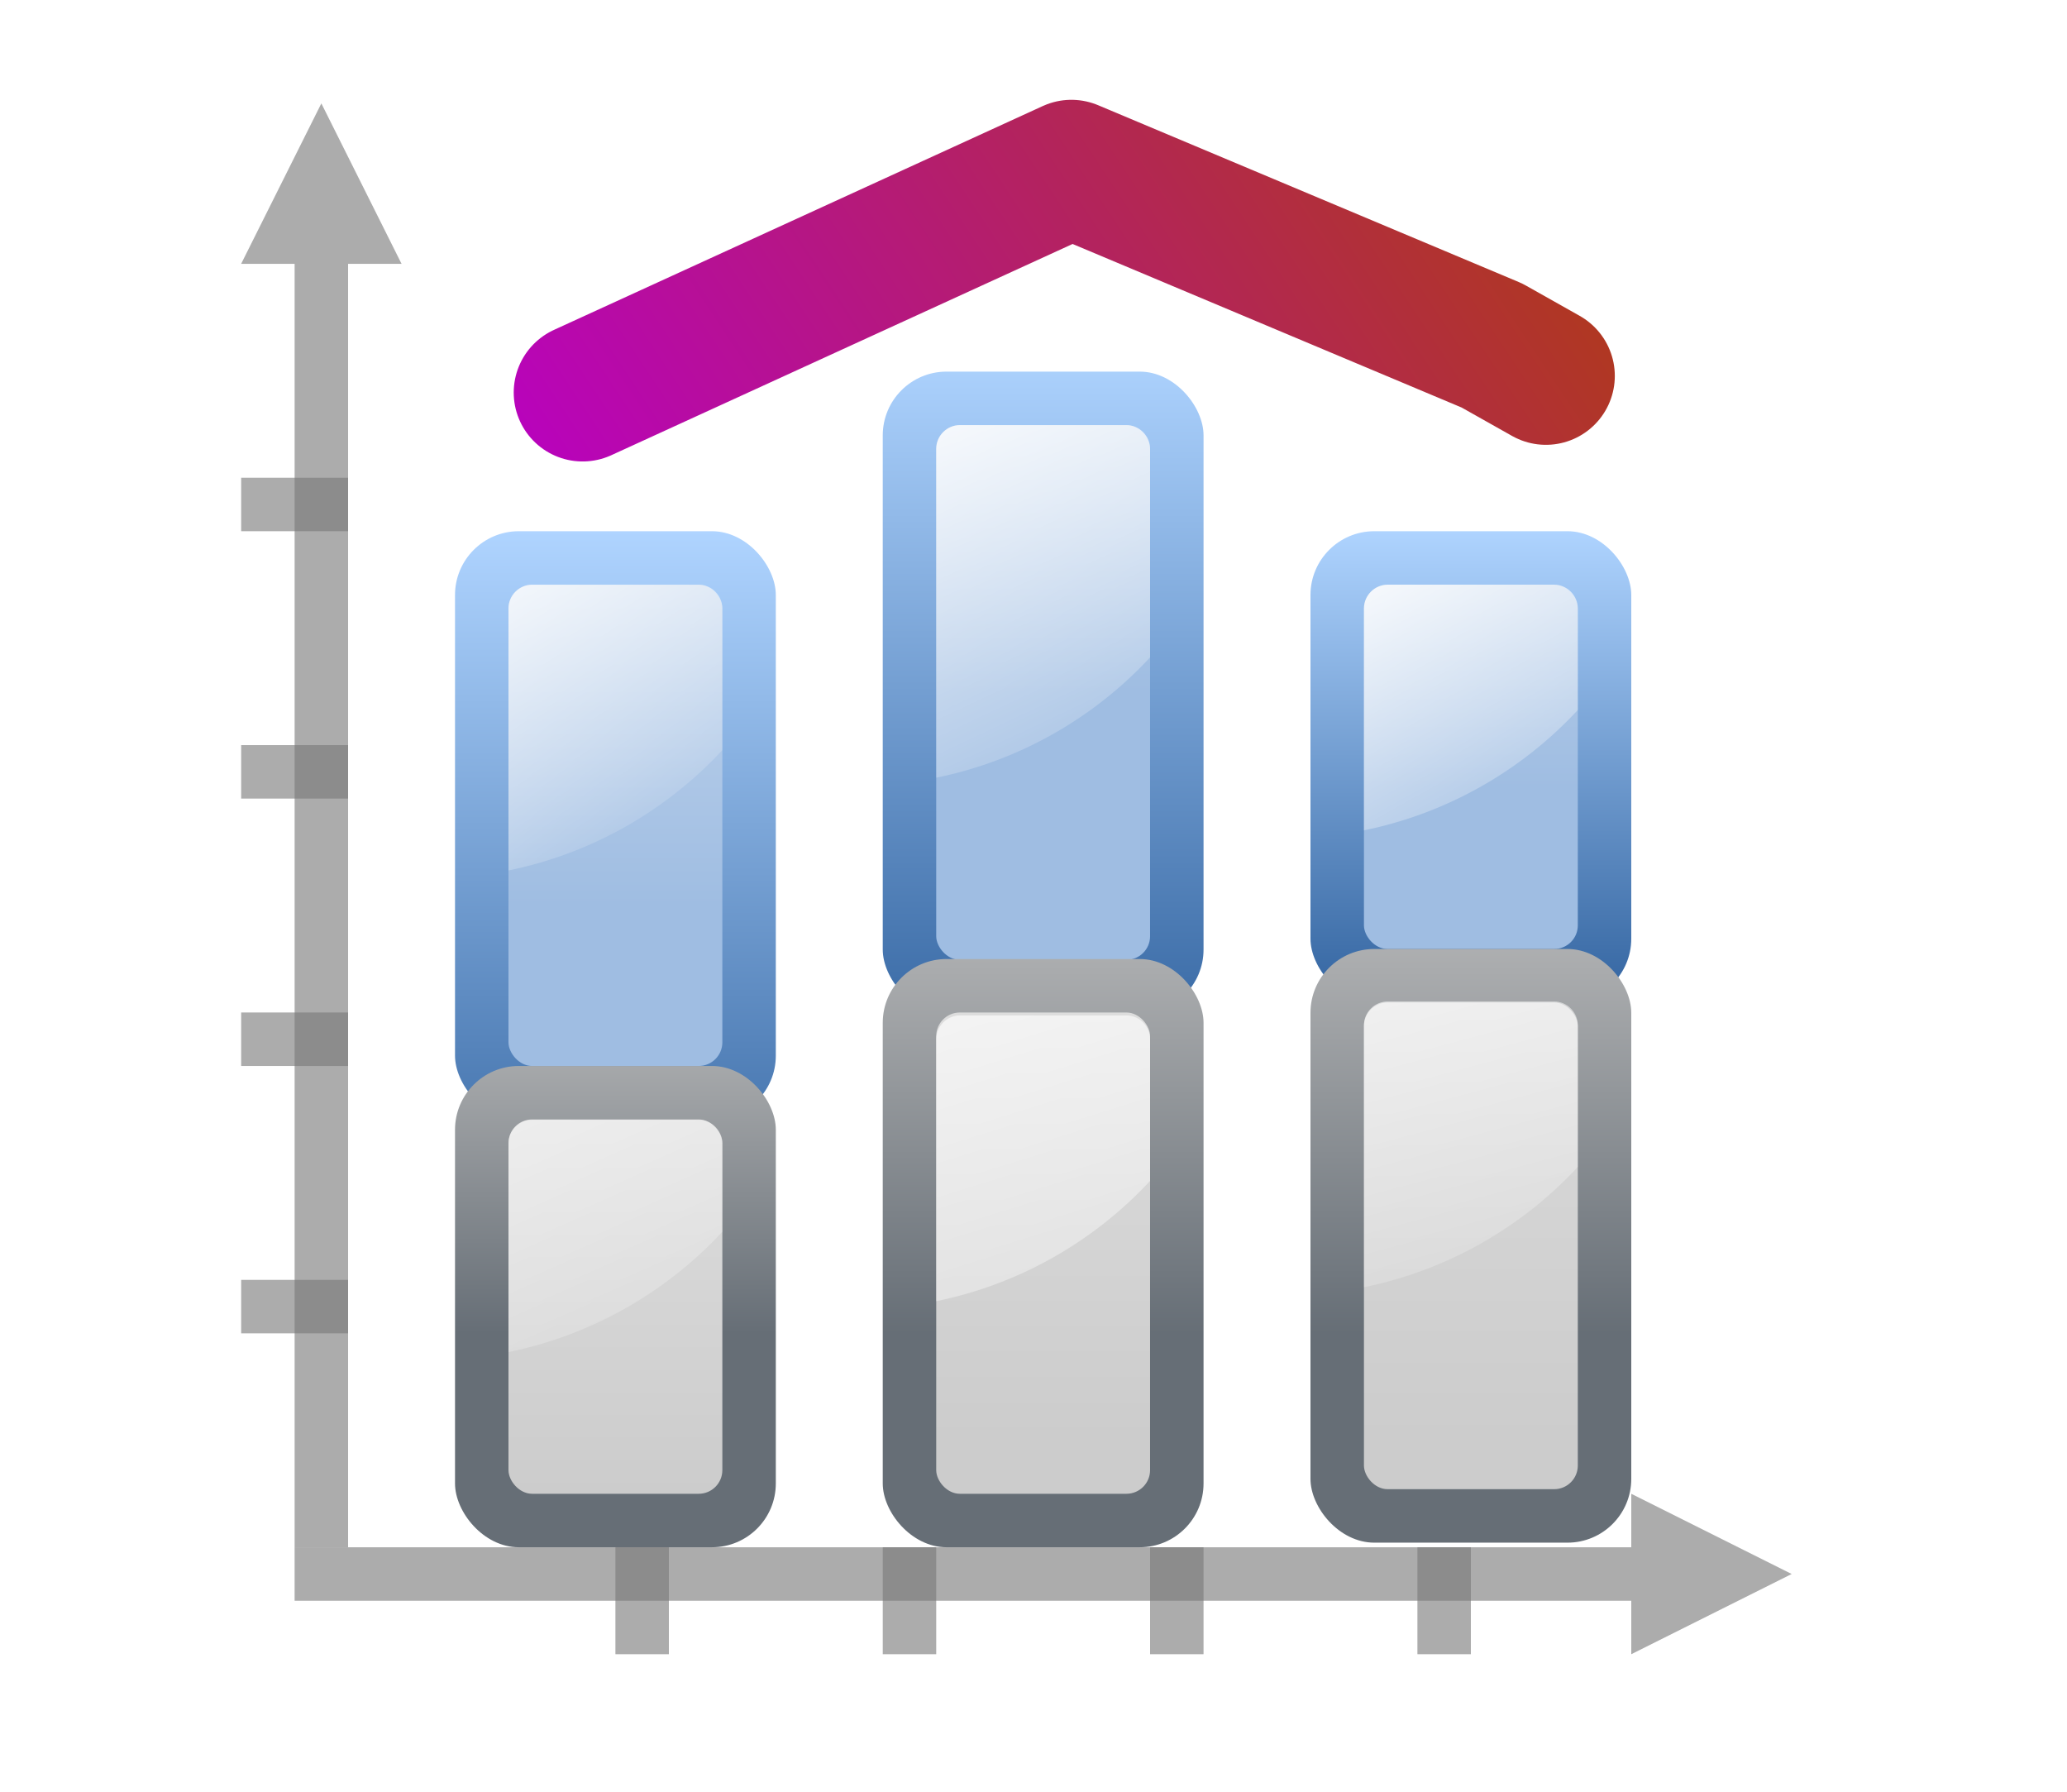 <svg height="52" viewBox="0 0 60 52" width="60" xmlns="http://www.w3.org/2000/svg" xmlns:xlink="http://www.w3.org/1999/xlink"><linearGradient id="a" gradientUnits="userSpaceOnUse" x1="31.804" x2="31.804" xlink:href="#b" y1="100" y2="40"/><linearGradient id="b" gradientUnits="userSpaceOnUse" x1="3.998" x2="47.999" y1="60" y2="60"><stop offset="0" stop-color="#245795"/><stop offset="1" stop-color="#afd4ff"/></linearGradient><linearGradient id="c" gradientUnits="userSpaceOnUse" x1="44" x2="44" xlink:href="#d" y1="68" y2="0"/><linearGradient id="d"><stop offset="0" stop-color="#9fbde2"/><stop offset="1" stop-color="#fff"/></linearGradient><linearGradient id="e" gradientUnits="userSpaceOnUse" x1="28" x2="44.466" xlink:href="#f" y1="34.447" y2="59.735"/><linearGradient id="f"><stop offset="0" stop-color="#fff"/><stop offset="1" stop-color="#fff" stop-opacity="0"/></linearGradient><linearGradient id="g" gradientUnits="userSpaceOnUse" x1="63.804" x2="63.804" xlink:href="#b" y1="86.125" y2="26.125"/><linearGradient id="h" gradientUnits="userSpaceOnUse" x1="76" x2="76" xlink:href="#d" y1="52.062" y2="-7.938"/><linearGradient id="i" gradientUnits="userSpaceOnUse" x1="52" x2="68" xlink:href="#f" y1="28.062" y2="62.093"/><linearGradient id="j" gradientUnits="userSpaceOnUse" x1="95.804" x2="95.804" xlink:href="#b" y1="79.34" y2="39.777"/><linearGradient id="k" gradientUnits="userSpaceOnUse" x1="108" x2="108" xlink:href="#d" y1="59.25" y2="-8.75"/><linearGradient id="l" gradientUnits="userSpaceOnUse" x1="94.271" x2="108" xlink:href="#f" y1="36.79" y2="61.449"/><linearGradient id="m" gradientUnits="userSpaceOnUse" x1="92" x2="92" xlink:href="#n" y1="64" y2="100"/><linearGradient id="n"><stop offset="0" stop-color="#bfbfbf"/><stop offset="1" stop-color="#666e76"/></linearGradient><linearGradient id="o" gradientUnits="userSpaceOnUse" x1="104" x2="104" xlink:href="#p" y1="108" y2="63.819"/><linearGradient id="p"><stop offset="0" stop-color="#ccc"/><stop offset="1" stop-color="#dfdfdf"/></linearGradient><linearGradient id="q" gradientUnits="userSpaceOnUse" x1="90.958" x2="104.766" xlink:href="#f" y1="52.268" y2="103.802"/><linearGradient id="r" gradientUnits="userSpaceOnUse" x1="60" x2="60" xlink:href="#n" y1="64" y2="100"/><linearGradient id="s" gradientUnits="userSpaceOnUse" x1="72" x2="72" xlink:href="#p" y1="108" y2="72"/><linearGradient id="t" gradientUnits="userSpaceOnUse" x1="56" x2="76.466" xlink:href="#f" y1="52" y2="117.954"/><linearGradient id="u" gradientUnits="userSpaceOnUse" x1="28" x2="28" xlink:href="#n" y1="72" y2="100"/><linearGradient id="v" gradientUnits="userSpaceOnUse" x1="40" x2="40" xlink:href="#p" y1="112" y2="80"/><linearGradient id="w" gradientUnits="userSpaceOnUse" x1="20" x2="44.466" xlink:href="#f" y1="52" y2="107.76"/><linearGradient id="x" gradientUnits="userSpaceOnUse" x1="17.445" x2="46.916" y1="18.777" y2="-.762"><stop offset="0" stop-color="#b900c4"/><stop offset="1" stop-color="#ae4300"/></linearGradient><path d="m0 0h60v52h-60z" fill="#fff"/><g transform="matrix(.388 0 0 .388 5.448 -.103)"><path d="m120 118-4-2-8-4v4h-100v4h100v4l8-4z" fill="#797979" opacity=".614"/><g fill="#787878" fill-opacity=".616"><path d="m4 96h8v4h-8z"/><path d="m4 76h8v4h-8z"/><path d="m4 56h8v4h-8z"/><path d="m4 36h8v4h-8z"/></g><path d="m10 8-2 4-4 8h4v96h4v-96h4l-4-8z" fill="#797979" opacity=".614"/><rect fill="url(#a)" height="44" rx="4.773" width="24" x="20" y="40"/><rect fill="url(#c)" height="36" rx="1.768" width="16" x="24" y="44"/><path d="m25.781 44c-.979 0-1.781.802-1.781 1.781v19.594c6.254-1.274 11.819-4.492 16-9v-10.594c0-.979-.802-1.781-1.781-1.781z" fill="url(#e)"/><rect fill="url(#g)" height="48" rx="4.773" width="24" x="52" y="28.062"/><rect fill="url(#h)" height="40" rx="1.768" width="16" x="56" y="32.062"/><path d="m57.781 32.062c-.979 0-1.781.802-1.781 1.781v24.594c6.254-1.274 11.819-4.492 16-9v-15.594c0-.979-.802-1.781-1.781-1.781z" fill="url(#i)"/><rect fill="url(#j)" height="35.25" rx="4.773" width="24" x="84" y="40"/><rect fill="url(#k)" height="27.25" rx="1.768" width="16" x="88" y="44"/><path d="m89.781 43.999c-.979 0-1.781.802-1.781 1.781v16.594c6.254-1.274 11.819-4.492 16-9v-7.594c0-.979-.802-1.781-1.781-1.781z" fill="url(#l)"/><rect fill="url(#m)" height="44.406" rx="4.773" width="24" x="84" y="71.25"/><rect fill="url(#o)" height="36.406" rx="1.768" width="16" x="88" y="75.25"/><path d="m89.781 75.175c-.979 0-1.781.802-1.781 1.781v19.594c6.254-1.274 11.819-4.492 16-9v-10.594c0-.979-.802-1.781-1.781-1.781z" fill="url(#q)"/><rect fill="url(#r)" height="44" rx="4.773" width="24" x="52" y="72"/><rect fill="url(#s)" height="36" rx="1.768" width="16" x="56" y="76"/><path d="m57.781 76.219c-.979 0-1.781.802-1.781 1.781v19.594c6.254-1.274 11.819-4.492 16-9v-10.594c0-.979-.802-1.781-1.781-1.781z" fill="url(#t)"/><g fill="#787878" fill-opacity=".616" transform="rotate(-90)"><path d="m-124 92h8v4h-8z"/><path d="m-124 72h8v4h-8z"/><path d="m-124 52h8v4h-8z"/><path d="m-124 32h8v4h-8z"/></g><rect fill="url(#u)" height="36" rx="4.773" width="24" x="20" y="80"/><rect fill="url(#v)" height="28" rx="1.768" width="16" x="24" y="84"/><path d="m25.781 84.025c-.979 0-1.781.802-1.781 1.781v15.594c6.254-1.274 11.819-4.492 16-9v-6.594c0-.979-.802-1.781-1.781-1.781z" fill="url(#w)"/></g><path d="m16.912 11.393 14.188-6.496 12.21 5.132 1.564.881" fill="none" stroke="url(#x)" stroke-linecap="round" stroke-linejoin="round" stroke-width="4"/></svg>
